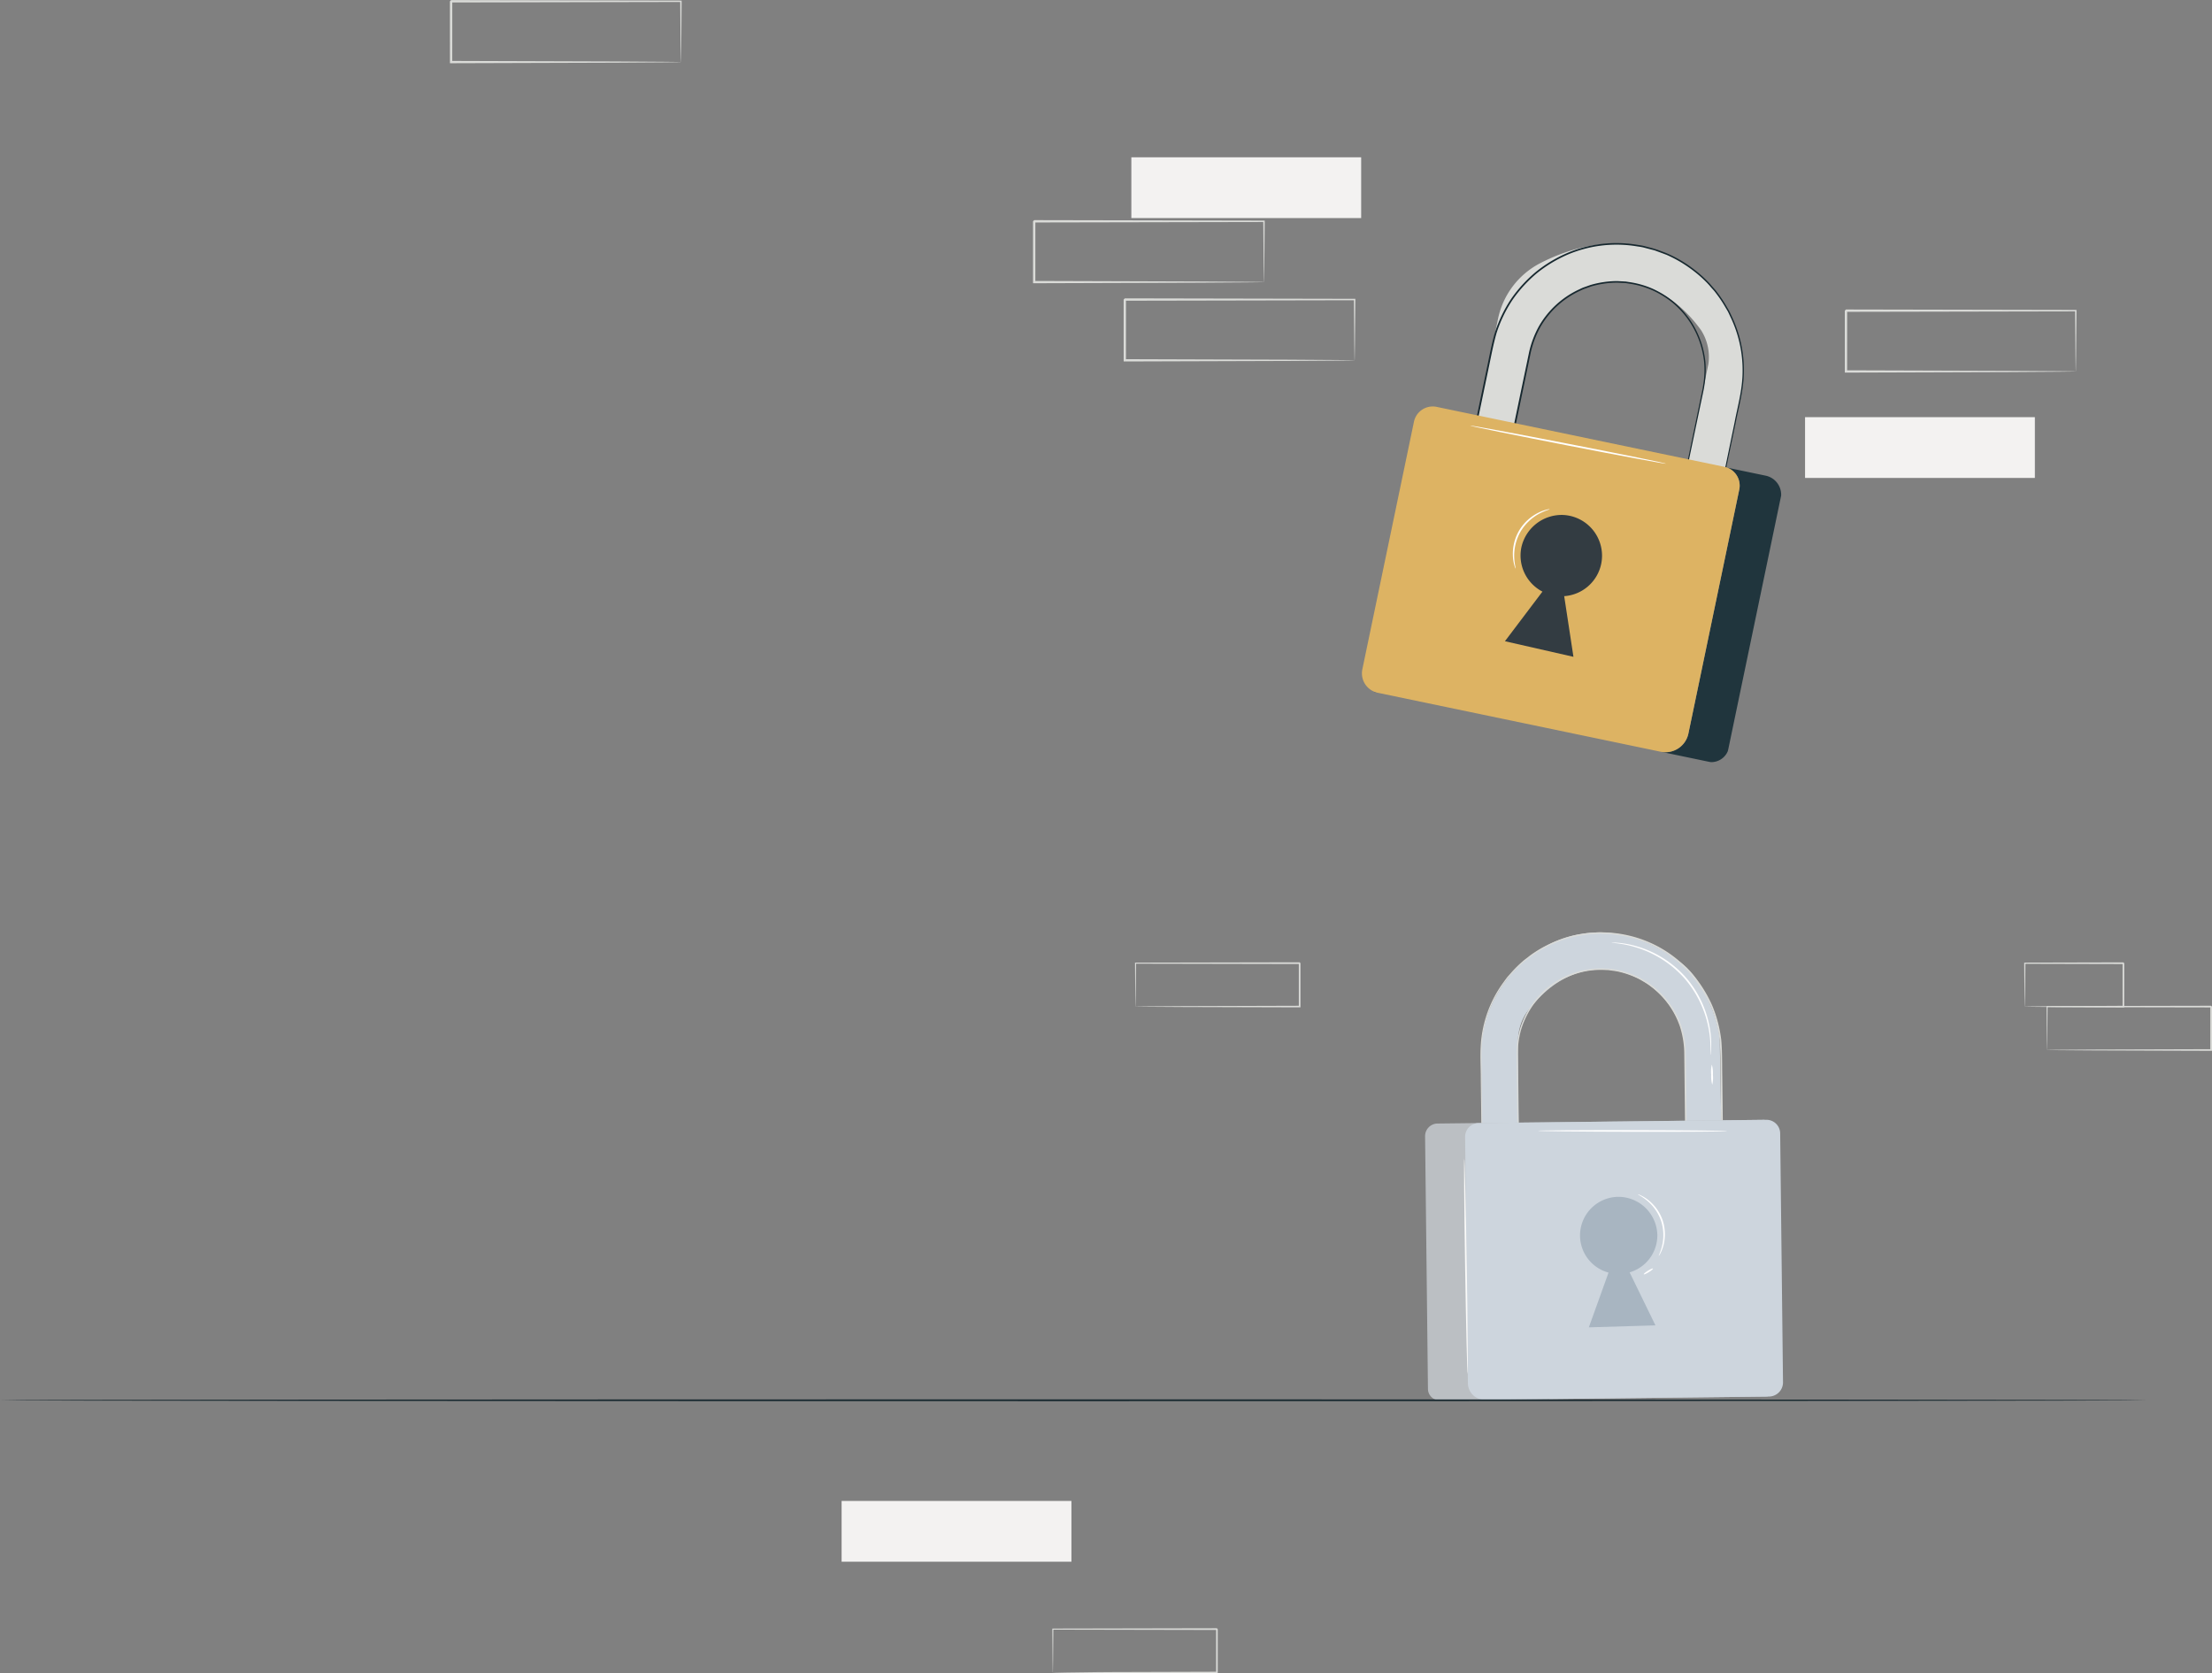 <svg xmlns="http://www.w3.org/2000/svg" width="624.398" height="472.394" viewBox="0 0 624.398 472.394">
  <rect x="0" y="0" width="624.398" height="472.394" fill="#808080" stroke="none"/>
  <g id="Group_1526" data-name="Group 1526" transform="translate(-802 -367.932)">
    <g id="Group_1524" data-name="Group 1524">
      <path id="path44" d="M279.749-479.343H214.878V-496.5h64.871v17.161" transform="translate(906.476 908.838)" fill="#f3f2f1"/>
      <path id="path46" d="M252.318-461.267a2.076,2.076,0,0,1-.02-.312c-.005-.229-.012-.519-.02-.88q-.018-1.212-.049-3.377c-.027-2.963-.064-7.223-.111-12.592l.2.2-64.865.129c.145-.148-.333.329.327-.331v2.2q0,1.1,0,2.189,0,2.182,0,4.331,0,4.3-.005,8.441l-.323-.323c18.472.057,34.635.109,46.228.147l13.645.092,3.689.043.965.02a2.538,2.538,0,0,1,.341.021,1.574,1.574,0,0,1-.3.021l-.925.02-3.62.043-13.571.092-46.453.147h-.324v-.324q0-4.14-.005-8.441,0-2.148,0-4.331v-4.389c.661-.661.185-.183.335-.331l64.865.129h.2v.2c-.047,5.421-.085,9.72-.111,12.712q-.032,2.136-.049,3.332c-.008.347-.015.624-.021.845a1.263,1.263,0,0,1-.02.272" transform="translate(906.476 908.838)" fill="#dadbd8"/>
      <path id="path56" d="M87.728-523.384a2.026,2.026,0,0,1-.02-.312c-.005-.229-.013-.519-.021-.88q-.018-1.21-.049-3.377c-.026-2.963-.063-7.221-.111-12.591l.2.2-64.867.129c.146-.147-.333.331.327-.329v2.2c0,.731,0,1.461,0,2.188q0,2.182,0,4.331,0,4.3-.006,8.441l-.323-.323,46.228.147,13.645.092,3.69.043.965.021a2.5,2.5,0,0,1,.342.02,1.448,1.448,0,0,1-.3.021l-.925.021-3.62.043c-3.219.021-7.828.052-13.571.092l-46.453.147h-.323v-.324q0-4.14-.005-8.441,0-2.148,0-4.331c0-.727,0-1.457,0-2.188v-2.2c.661-.661.186-.184.334-.331l64.867.128h.2v.2c-.047,5.42-.085,9.72-.111,12.711q-.031,2.136-.049,3.332c-.009.347-.016.624-.021.845a1.252,1.252,0,0,1-.02.272" transform="translate(906.476 908.838)" fill="#dadbd8"/>
      <path id="path48" d="M882.932-524.143h-64.87V-541.3h64.87v17.161" transform="translate(493.465 1026.998)" fill="#f3f2f1"/>
      <path id="path52" d="M513-183H448.13V-200.16H513V-183" transform="translate(591.437 991.813)" fill="#f3f2f1"/>
      <g id="Group_1513" data-name="Group 1513" transform="translate(802 631.1)">
        <path id="path22" d="M193.81-95.4l10.5,4.5-.705-62.12c-.328-7.432,3.093-10.6,4.951-12.717,16.855-19.165,42-5.264,42.218,14.172l.63,55.511,10.2-.116-1.014-58.089c-.074-6.545-5.159-17.893-10.289-21.957-28.366-22.47-57.394.748-57.116,25.3l.63,55.51" transform="translate(224.873 185.382)" fill="#cdd5dd"/>
        <path id="path24" d="M193.627-95.421s.008-.382,0-1.11-.01-1.812-.018-3.222c-.022-2.833-.055-6.993-.1-12.35s-.1-11.9-.171-19.5q-.054-5.7-.116-12.162c.041-4.3-.388-8.883.492-13.582a33.016,33.016,0,0,1,5.841-13.621c.387-.521.761-1.059,1.166-1.574l1.316-1.477a34.132,34.132,0,0,1,2.865-2.806c.492-.463,1.062-.837,1.594-1.262a19.224,19.224,0,0,1,1.658-1.209,32.107,32.107,0,0,1,3.6-2.082,34.578,34.578,0,0,1,8.012-2.87l2.149-.352,1.08-.177c.364-.037.73-.049,1.1-.074l2.207-.136c.739-.012,1.481.048,2.226.069a33.406,33.406,0,0,1,17.212,5.733,35.92,35.92,0,0,1,7.048,6.393,36.048,36.048,0,0,1,5.073,8.307,35.8,35.8,0,0,1,2.5,9.62c.285,3.338.208,6.771.274,10.21.155,13.776.315,28.039.48,42.647q.033,2.926.066,5.823l.236-.242-10.2.116.241.236c-.128-11.041-.252-21.842-.373-32.339q-.091-7.872-.181-15.507-.044-3.815-.089-7.566a26.1,26.1,0,0,0-1.231-7.372,24.067,24.067,0,0,0-8.434-11.608c-.489-.337-.94-.732-1.458-1.018l-1.523-.9a24.571,24.571,0,0,0-3.213-1.405,24.622,24.622,0,0,0-3.335-.949c-.563-.117-1.136-.17-1.7-.258l-.848-.12-.853-.033a23.96,23.96,0,0,0-6.686.56,25.344,25.344,0,0,0-6.113,2.332,24.1,24.1,0,0,0-8.951,8.632,24.653,24.653,0,0,0-2.451,5.466,24.731,24.731,0,0,0-.939,5.719q-.027.714-.053,1.42.009.7.017,1.4.017,1.392.034,2.758.034,2.733.068,5.36c.089,7.005.172,13.445.247,19.252.159,11.606.284,20.685.367,26.722l.069-.07-7.689.128-1.882.038c-.416.01-.626.02-.626.02s.194.007.6.007l1.866,0,7.731-.048h.069v-.07c-.054-6.038-.135-15.117-.24-26.724-.057-5.808-.121-12.247-.19-19.253q-.027-2.627-.054-5.36-.014-1.366-.029-2.758-.007-.7-.014-1.4.027-.7.056-1.4a24.38,24.38,0,0,1,.936-5.631,24.251,24.251,0,0,1,2.424-5.378,23.725,23.725,0,0,1,8.823-8.479,24.961,24.961,0,0,1,6.014-2.285,23.554,23.554,0,0,1,6.573-.541l.838.034.833.118c.555.088,1.118.14,1.67.256a24.13,24.13,0,0,1,3.275.937,24.142,24.142,0,0,1,3.154,1.384l1.5.887a17.461,17.461,0,0,1,1.431,1,23.639,23.639,0,0,1,8.271,11.4,25.7,25.7,0,0,1,1.2,7.237q.041,3.751.083,7.566.084,7.631.171,15.507c.117,10.5.238,21.3.361,32.338l0,.239.239,0,10.2-.115.239,0,0-.239c-.022-1.928-.044-3.873-.067-5.823-.168-14.608-.33-28.87-.488-42.645-.069-3.447.01-6.849-.282-10.254a36.265,36.265,0,0,0-2.536-9.75,36.5,36.5,0,0,0-5.147-8.414,36.3,36.3,0,0,0-7.146-6.471,33.821,33.821,0,0,0-17.439-5.789c-.754-.02-1.505-.079-2.252-.066l-2.561.16-1.408.16-2.139.353-.987.208a33.674,33.674,0,0,0-7.621,2.792,32.372,32.372,0,0,0-3.637,2.111,19.564,19.564,0,0,0-1.675,1.225c-.537.431-1.113.811-1.61,1.279a34.881,34.881,0,0,0-2.892,2.843l-1.327,1.5c-.409.521-.785,1.064-1.176,1.592a33.339,33.339,0,0,0-5.875,13.777c-.879,4.757-.434,9.367-.462,13.673q.086,6.48.161,12.2c.106,7.609.2,14.165.271,19.527.08,5.341.141,9.489.183,12.315.025,1.4.043,2.463.055,3.192s.03,1.075.03,1.075" transform="translate(225.056 185.408)" fill="#dadbd8"/>
        <path id="path26" d="M179.742-32.056l92.624-1.052-.887-78.125-92.3,1.047a3.565,3.565,0,0,0-3.524,3.605l.81,71.324a3.238,3.238,0,0,0,3.274,3.2" transform="translate(226.614 164.193)" fill="#bbbfc3"/>
        <path id="path28" d="M175.173-32.2l80.2-.91a4,4,0,0,0,3.953-4.043l-.8-70.261a3.869,3.869,0,0,0-3.913-3.824l-81.2.922a3.868,3.868,0,0,0-3.824,3.912l.789,69.526a4.732,4.732,0,0,0,4.786,4.678" transform="translate(243.978 164.195)" fill="#cdd5dd"/>
        <path id="path30" d="M219.3-69.749a10.909,10.909,0,0,1,11.119-11.031,11.032,11.032,0,0,1,10.7,10.69A10.876,10.876,0,0,1,233.3-59.461l7.288,14.967-18.8.559,5.559-15.459A10.875,10.875,0,0,1,219.3-69.749" transform="translate(226.707 155.483)" fill="#a8b5c1"/>
        <path id="path32" d="M295.218-35.084c.131,0,.026-13.609-.236-30.386s-.582-30.382-.714-30.38-.027,13.6.236,30.388.582,30.381.714,30.379" transform="translate(119.062 159.793)" fill="#fafaf9"/>
        <path id="path34" d="M191.61-106.978c0,.132,11.971.263,26.736.292s26.74-.055,26.74-.188-11.969-.262-26.739-.29-26.737.055-26.737.186" transform="translate(242.505 163.031)" fill="#fff"/>
        <path id="path36" d="M222.191-64.411a2.379,2.379,0,0,0,.445-.685,10.639,10.639,0,0,0,.816-2.071,12.431,12.431,0,0,0-.175-7.289,12.429,12.429,0,0,0-4.3-5.891,10.593,10.593,0,0,0-1.909-1.147,2.35,2.35,0,0,0-.769-.273c-.04.08,1.041.523,2.47,1.685a12.958,12.958,0,0,1,4.053,5.778,12.963,12.963,0,0,1,.3,7.051c-.427,1.792-1.015,2.8-.934,2.841" transform="translate(246.05 155.767)" fill="#fff"/>
        <path id="path38" d="M221.012-50.808c.07.112.71-.16,1.431-.608s1.247-.9,1.178-1.015-.71.161-1.431.609-1.247.9-1.178,1.014" transform="translate(242.977 147.382)" fill="#fff"/>
        <path id="path40" d="M197.977-181.309c0,.042.657.09,1.837.24a30.742,30.742,0,0,1,4.914,1.052,30.073,30.073,0,0,1,13.8,8.759,30.074,30.074,0,0,1,6.965,14.789,30.842,30.842,0,0,1,.428,5.006c0,1.19-.034,1.85.008,1.853a1.822,1.822,0,0,0,.075-.475c.025-.313.094-.775.1-1.374a26.787,26.787,0,0,0-.281-5.064,29.506,29.506,0,0,0-6.939-15.052,29.507,29.507,0,0,0-14.063-8.768,26.974,26.974,0,0,0-4.988-.913c-.595-.066-1.062-.054-1.377-.07a1.852,1.852,0,0,0-.481.015" transform="translate(256.916 184.241)" fill="#fff"/>
        <path id="path42" d="M197.62-127.383a8.611,8.611,0,0,0,.179-2.841,8.59,8.59,0,0,0-.3-2.831,8.658,8.658,0,0,0-.178,2.842,8.637,8.637,0,0,0,.3,2.831" transform="translate(285.712 170.435)" fill="#fff"/>
        <path id="path54" d="M420.513-169.934a1.363,1.363,0,0,0,.015-.222c0-.165.009-.371.014-.629q.013-.864.035-2.411c.018-2.115.046-5.156.079-8.99l-.143.143,46.313.092c-.1-.1.238.236-.233-.235v1.571q0,.784,0,1.562,0,1.558,0,3.093,0,3.067,0,6.026l.23-.23-33.006.1-9.742.066-2.634.03-.689.015a1.789,1.789,0,0,0-.245.014.957.957,0,0,0,.215.015l.661.015,2.585.03,9.689.066,33.167.1h.23v-.232q0-2.954,0-6.026,0-1.535,0-3.093v-3.133c-.472-.472-.132-.131-.239-.236l-46.313.092h-.146l0,.144c.033,3.87.06,6.94.079,9.075q.023,1.525.035,2.379c.006.248.01.446.014.6a.9.9,0,0,0,.014.194" transform="translate(-99.965 190.928)" fill="#dadbd8"/>
        <path id="path54-2" data-name="path54" d="M420.513-169.934a1.363,1.363,0,0,0,.015-.222c0-.165.009-.371.014-.629q.013-.864.035-2.411c.018-2.115.046-5.156.079-8.99l-.143.143,46.313.092c-.1-.1.238.236-.233-.235v1.571q0,.784,0,1.562,0,1.558,0,3.093,0,3.067,0,6.026l.23-.23-33.006.1-9.742.066-2.634.03-.689.015a1.789,1.789,0,0,0-.245.014.957.957,0,0,0,.215.015l.661.015,2.585.03,9.689.066,33.167.1h.23v-.232q0-2.954,0-6.026,0-1.535,0-3.093v-3.133c-.472-.472-.132-.131-.239-.236l-46.313.092h-.146l0,.144c.033,3.87.06,6.94.079,9.075q.023,1.525.035,2.379c.006.248.01.446.014.6a.9.9,0,0,0,.014.194" transform="translate(-123.313 378.928)" fill="#dadbd8"/>
        <path id="path64" d="M.145-143.846a1.453,1.453,0,0,0,.015-.223c0-.164.009-.37.015-.628q.013-.864.035-2.411c.019-2.115.046-5.156.08-8.99l-.144.144,46.313.092c-.1-.1.238.235-.234-.235v3.133q0,1.558,0,3.092,0,3.069,0,6.027l.231-.23-33.006.1-9.742.066-2.634.03-.689.015a1.773,1.773,0,0,0-.244.014,1.04,1.04,0,0,0,.215.015l.661.015,2.585.03,9.689.066,33.167.106h.231v-.232q0-2.954,0-6.027,0-1.534,0-3.092,0-.778,0-1.563v-1.57c-.472-.473-.133-.131-.239-.237l-46.313.092H0v.143c.034,3.871.061,6.941.08,9.076Q.1-145.5.115-144.644c.006.247.011.446.015.6a.914.914,0,0,0,.014.194" transform="translate(577.7 177.099)" fill="#dadbd8"/>
        <path id="path66" d="M34.856-161.02a1.324,1.324,0,0,0,.018-.233c0-.175.011-.388.018-.649q.016-.9.042-2.456c.022-2.149.053-5.183.091-8.914l-.17.169,27.826.067c.212.211-.285-.287-.234-.234v1.6q0,.8,0,1.589,0,1.581,0,3.119c0,2.05.006,4.037.009,5.941l.224-.225-19.907.107-5.8.063-1.564.028a5.014,5.014,0,0,0-.559.028,3.111,3.111,0,0,0,.505.028l1.517.029,5.748.062,20.058.107h.225v-.226c0-1.9.006-3.892.009-5.941q0-1.536,0-3.119,0-.79,0-1.589v-1.6c.052.05-.448-.448-.238-.238l-27.826.067h-.171l0,.169c.038,3.775.069,6.844.091,9.017q.027,1.528.042,2.419a6.865,6.865,0,0,0,.036.817" transform="translate(536.71 182.02)" fill="#dadbd8"/>
        <path id="path72" d="M631.711-.347H25.572" transform="translate(-25.572 132.477)" fill="#fff"/>
        <path id="path74" d="M25.572-.446c0,.137,135.7.248,303.055.248,167.414,0,303.085-.11,303.085-.248S496.041-.695,328.627-.695c-167.355,0-303.055.112-303.055.248" transform="translate(-25.572 132.577)" fill="#17282f"/>
      </g>
      <path id="path16" d="M651.925-509.211a1.935,1.935,0,0,1-.021-.311c-.005-.231-.012-.52-.02-.881q-.018-1.21-.049-3.377c-.025-2.961-.064-7.221-.111-12.591l.2.2-64.865.129c.145-.147-.333.331.327-.329v2.2q0,1.1,0,2.188,0,2.184,0,4.332,0,4.3-.005,8.44l-.323-.323,46.228.147,13.645.093,3.689.041.965.021a2.508,2.508,0,0,1,.343.02,1.462,1.462,0,0,1-.3.021l-.925.021-3.62.043-13.571.092-46.453.147h-.324v-.325q0-4.138-.005-8.44,0-2.15,0-4.332v-4.388c.661-.661.185-.184.335-.331l64.865.129h.2l0,.2c-.047,5.42-.084,9.72-.111,12.711q-.032,2.136-.049,3.332c-.008.347-.015.624-.02.845a1.377,1.377,0,0,1-.02.272" transform="translate(532.449 978.863)" fill="#dadbd8"/>
      <path id="path50" d="M855.5-506.067a2.062,2.062,0,0,1-.02-.312c-.005-.229-.012-.519-.021-.88q-.016-1.212-.048-3.377c-.027-2.963-.064-7.221-.112-12.592l.2.2-64.867.129c.147-.147-.333.329.328-.329v4.388q0,2.182,0,4.331,0,4.3-.005,8.441l-.323-.323c18.472.057,34.635.109,46.228.147l13.645.092,3.689.043c.4.008.715.015.965.021a2.478,2.478,0,0,1,.341.02,1.453,1.453,0,0,1-.3.021l-.925.02-3.62.043-13.571.092c-11.649.037-27.892.089-46.453.147h-.324v-.324q0-4.14-.005-8.441,0-2.148,0-4.331v-4.388c.661-.663.185-.184.333-.332l64.867.129h.2v.2c-.048,5.421-.085,9.721-.111,12.712q-.032,2.136-.049,3.332c-.008.347-.016.624-.021.845a1.265,1.265,0,0,1-.02.272" transform="translate(532.449 978.863)" fill="#dadbd8"/>
    </g>
    <g id="Group_1525" data-name="Group 1525">
      <path id="path176" d="M748.943-441.758l-10.531-2.195L751.781-508.1a14,14,0,0,0-2.079-9.649c-16.784-23.235-44.095-13.793-48.279,6.275l-11.945,57.32-10.531-2.2L692.4-520.9a22.941,22.941,0,0,1,11.9-15.724c33.927-17.483,62.393,9.7,56.588,37.549l-11.945,57.319" transform="translate(532.449 978.863)" fill="#dadbd8"/>
      <path id="path178" d="M748.943-441.758s.069-.4.22-1.149.38-1.875.675-3.332c.6-2.927,1.48-7.227,2.613-12.76s2.529-12.295,4.145-20.145q1.214-5.884,2.593-12.564c.833-4.453,2.209-9.113,2.255-14.155a34.824,34.824,0,0,0-3.273-15.284c-.3-.619-.572-1.251-.887-1.867l-1.061-1.8a35.92,35.92,0,0,0-2.393-3.487c-.415-.579-.929-1.081-1.393-1.631a20.13,20.13,0,0,0-1.469-1.588,33.849,33.849,0,0,0-3.3-2.887,36.481,36.481,0,0,0-7.708-4.6l-2.152-.8-1.081-.4c-.368-.112-.745-.2-1.12-.3q-1.122-.294-2.255-.589c-.763-.163-1.543-.252-2.317-.383a35.246,35.246,0,0,0-18.979,2.432,37.86,37.86,0,0,0-8.6,5.183,38.016,38.016,0,0,0-6.94,7.564,37.753,37.753,0,0,0-4.539,9.447c-.975,3.4-1.593,6.965-2.361,10.511-2.963,14.225-6.031,28.952-9.172,44.037q-.63,3.02-1.253,6.012l-.2-.3,10.531,2.195-.3.195q3.568-17.1,6.965-33.391,1.7-8.126,3.343-16.011l1.631-7.812a27.578,27.578,0,0,1,2.773-7.379,25.4,25.4,0,0,1,11.092-10.3c.575-.249,1.121-.567,1.716-.757l1.76-.623a26.027,26.027,0,0,1,3.611-.8,26,26,0,0,1,3.644-.3c.607-.007,1.211.053,1.812.077l.9.049.889.139a25.312,25.312,0,0,1,6.805,1.94,26.765,26.765,0,0,1,5.851,3.657,25.42,25.42,0,0,1,7.508,10.753,25.948,25.948,0,0,1,1.424,6.156,26.035,26.035,0,0,1-.192,6.109q-.116.744-.233,1.48-.152.726-.3,1.444-.3,1.436-.6,2.847-.592,2.82-1.16,5.533c-1.519,7.232-2.913,13.879-4.172,19.873l-5.817,27.58-.057-.087,7.932,1.7,1.94.423c.428.093.644.148.644.148s-.2-.033-.625-.116l-1.929-.385L738.4-443.88l-.072-.015.015-.073c1.285-6.237,3.216-15.616,5.685-27.607l4.115-19.885q.562-2.714,1.147-5.536.292-1.412.591-2.848.148-.72.3-1.444.114-.728.228-1.46a25.707,25.707,0,0,0,.176-6.019,25.531,25.531,0,0,0-1.413-6.059,25.03,25.03,0,0,0-7.405-10.569A26.276,26.276,0,0,0,736-528.983a24.853,24.853,0,0,0-6.692-1.9l-.875-.136-.887-.047c-.592-.021-1.185-.081-1.78-.075a25.91,25.91,0,0,0-3.58.3,25.668,25.668,0,0,0-3.545.791l-1.728.615c-.585.188-1.12.5-1.685.745a24.932,24.932,0,0,0-10.879,10.12,27.067,27.067,0,0,0-2.716,7.245q-.806,3.872-1.625,7.813-1.64,7.88-3.333,16.012-3.384,16.258-6.953,33.393l-.051.247-.247-.052L678.9-456.1l-.247-.052.052-.247q.622-2.986,1.253-6.013c3.145-15.083,6.216-29.809,9.183-44.033.771-3.553,1.383-7.091,2.377-10.555a38.239,38.239,0,0,1,4.608-9.573,38.5,38.5,0,0,1,7.039-7.661,38.365,38.365,0,0,1,8.712-5.243,35.686,35.686,0,0,1,19.227-2.443c.783.133,1.573.225,2.344.391l2.617.687,1.424.452,2.143.8.979.416a35.5,35.5,0,0,1,7.319,4.44,33.974,33.974,0,0,1,3.333,2.925,20.587,20.587,0,0,1,1.484,1.608c.468.556.987,1.067,1.407,1.652a36.757,36.757,0,0,1,2.413,3.531l1.069,1.819c.317.623.6,1.263.893,1.888a35.146,35.146,0,0,1,3.276,15.452c-.059,5.1-1.456,9.781-2.3,14.244q-1.406,6.69-2.649,12.6c-1.657,7.853-3.087,14.619-4.255,20.152-1.168,5.511-2.076,9.792-2.695,12.708-.308,1.44-.544,2.54-.705,3.292s-.249,1.107-.249,1.107" transform="translate(532.449 978.863)" fill="#17282f"/>
      <path id="path190" d="M752.621-395.779h-.056a4.709,4.709,0,0,1-.537-.079l-13.673-2.851a6.637,6.637,0,0,0,1.316.132,6.63,6.63,0,0,0,6.481-5.277l14.356-68.877a5.421,5.421,0,0,0-3.4-6.18l10.848,2.261a5.5,5.5,0,0,1,4.375,5.539c-.016.131-.039.263-.065.395l-2.931,14.056-.133.645-11.805,56.643a4.682,4.682,0,0,1-.164.585,5.047,5.047,0,0,1-4.608,3.008m-94.216-19.592-.853-.177.015-.073a5.6,5.6,0,0,0,.839.251" transform="translate(532.449 978.863)" fill="#20353d"/>
      <path id="path192" d="M738.31-398.716l-79.86-16.645a5.6,5.6,0,0,1-4.339-6.624l14.565-69.884a5.418,5.418,0,0,1,6.409-4.2l81.222,16.928a5.418,5.418,0,0,1,4.2,6.409l-14.356,68.877a6.629,6.629,0,0,1-7.841,5.137" transform="translate(532.449 978.863)" fill="#ddb363"/>
      <path id="path194" d="M713.7-425.51l-19.341-4.4,10.588-14.008a11.47,11.47,0,0,1-5.923-12.589,11.667,11.667,0,0,1,11.3-9.057,11.161,11.161,0,0,1,1.941.171,11.508,11.508,0,0,1,9.263,13.679,11.472,11.472,0,0,1-10.44,9.079L713.7-425.51" transform="translate(532.449 978.863)" fill="#333c42"/>
      <path id="path198" d="M739.878-480.015c-.027.137-12.443-2.165-27.729-5.139s-27.661-5.5-27.635-5.635,12.44,2.164,27.732,5.139,27.659,5.5,27.632,5.635" transform="translate(532.449 978.863)" fill="#fff"/>
      <path id="path200" d="M697.378-450.424a2.5,2.5,0,0,1-.32-.8,11.128,11.128,0,0,1-.424-2.309,13.115,13.115,0,0,1,1.665-7.508,13.091,13.091,0,0,1,5.647-5.221,11.164,11.164,0,0,1,2.208-.8,2.533,2.533,0,0,1,.852-.127c.027.092-1.183.331-2.9,1.243a13.667,13.667,0,0,0-5.371,5.155,13.665,13.665,0,0,0-1.747,7.236c.077,1.943.48,3.107.388,3.131" transform="translate(532.449 978.863)" fill="#fff"/>
    </g>
  </g>
</svg>
